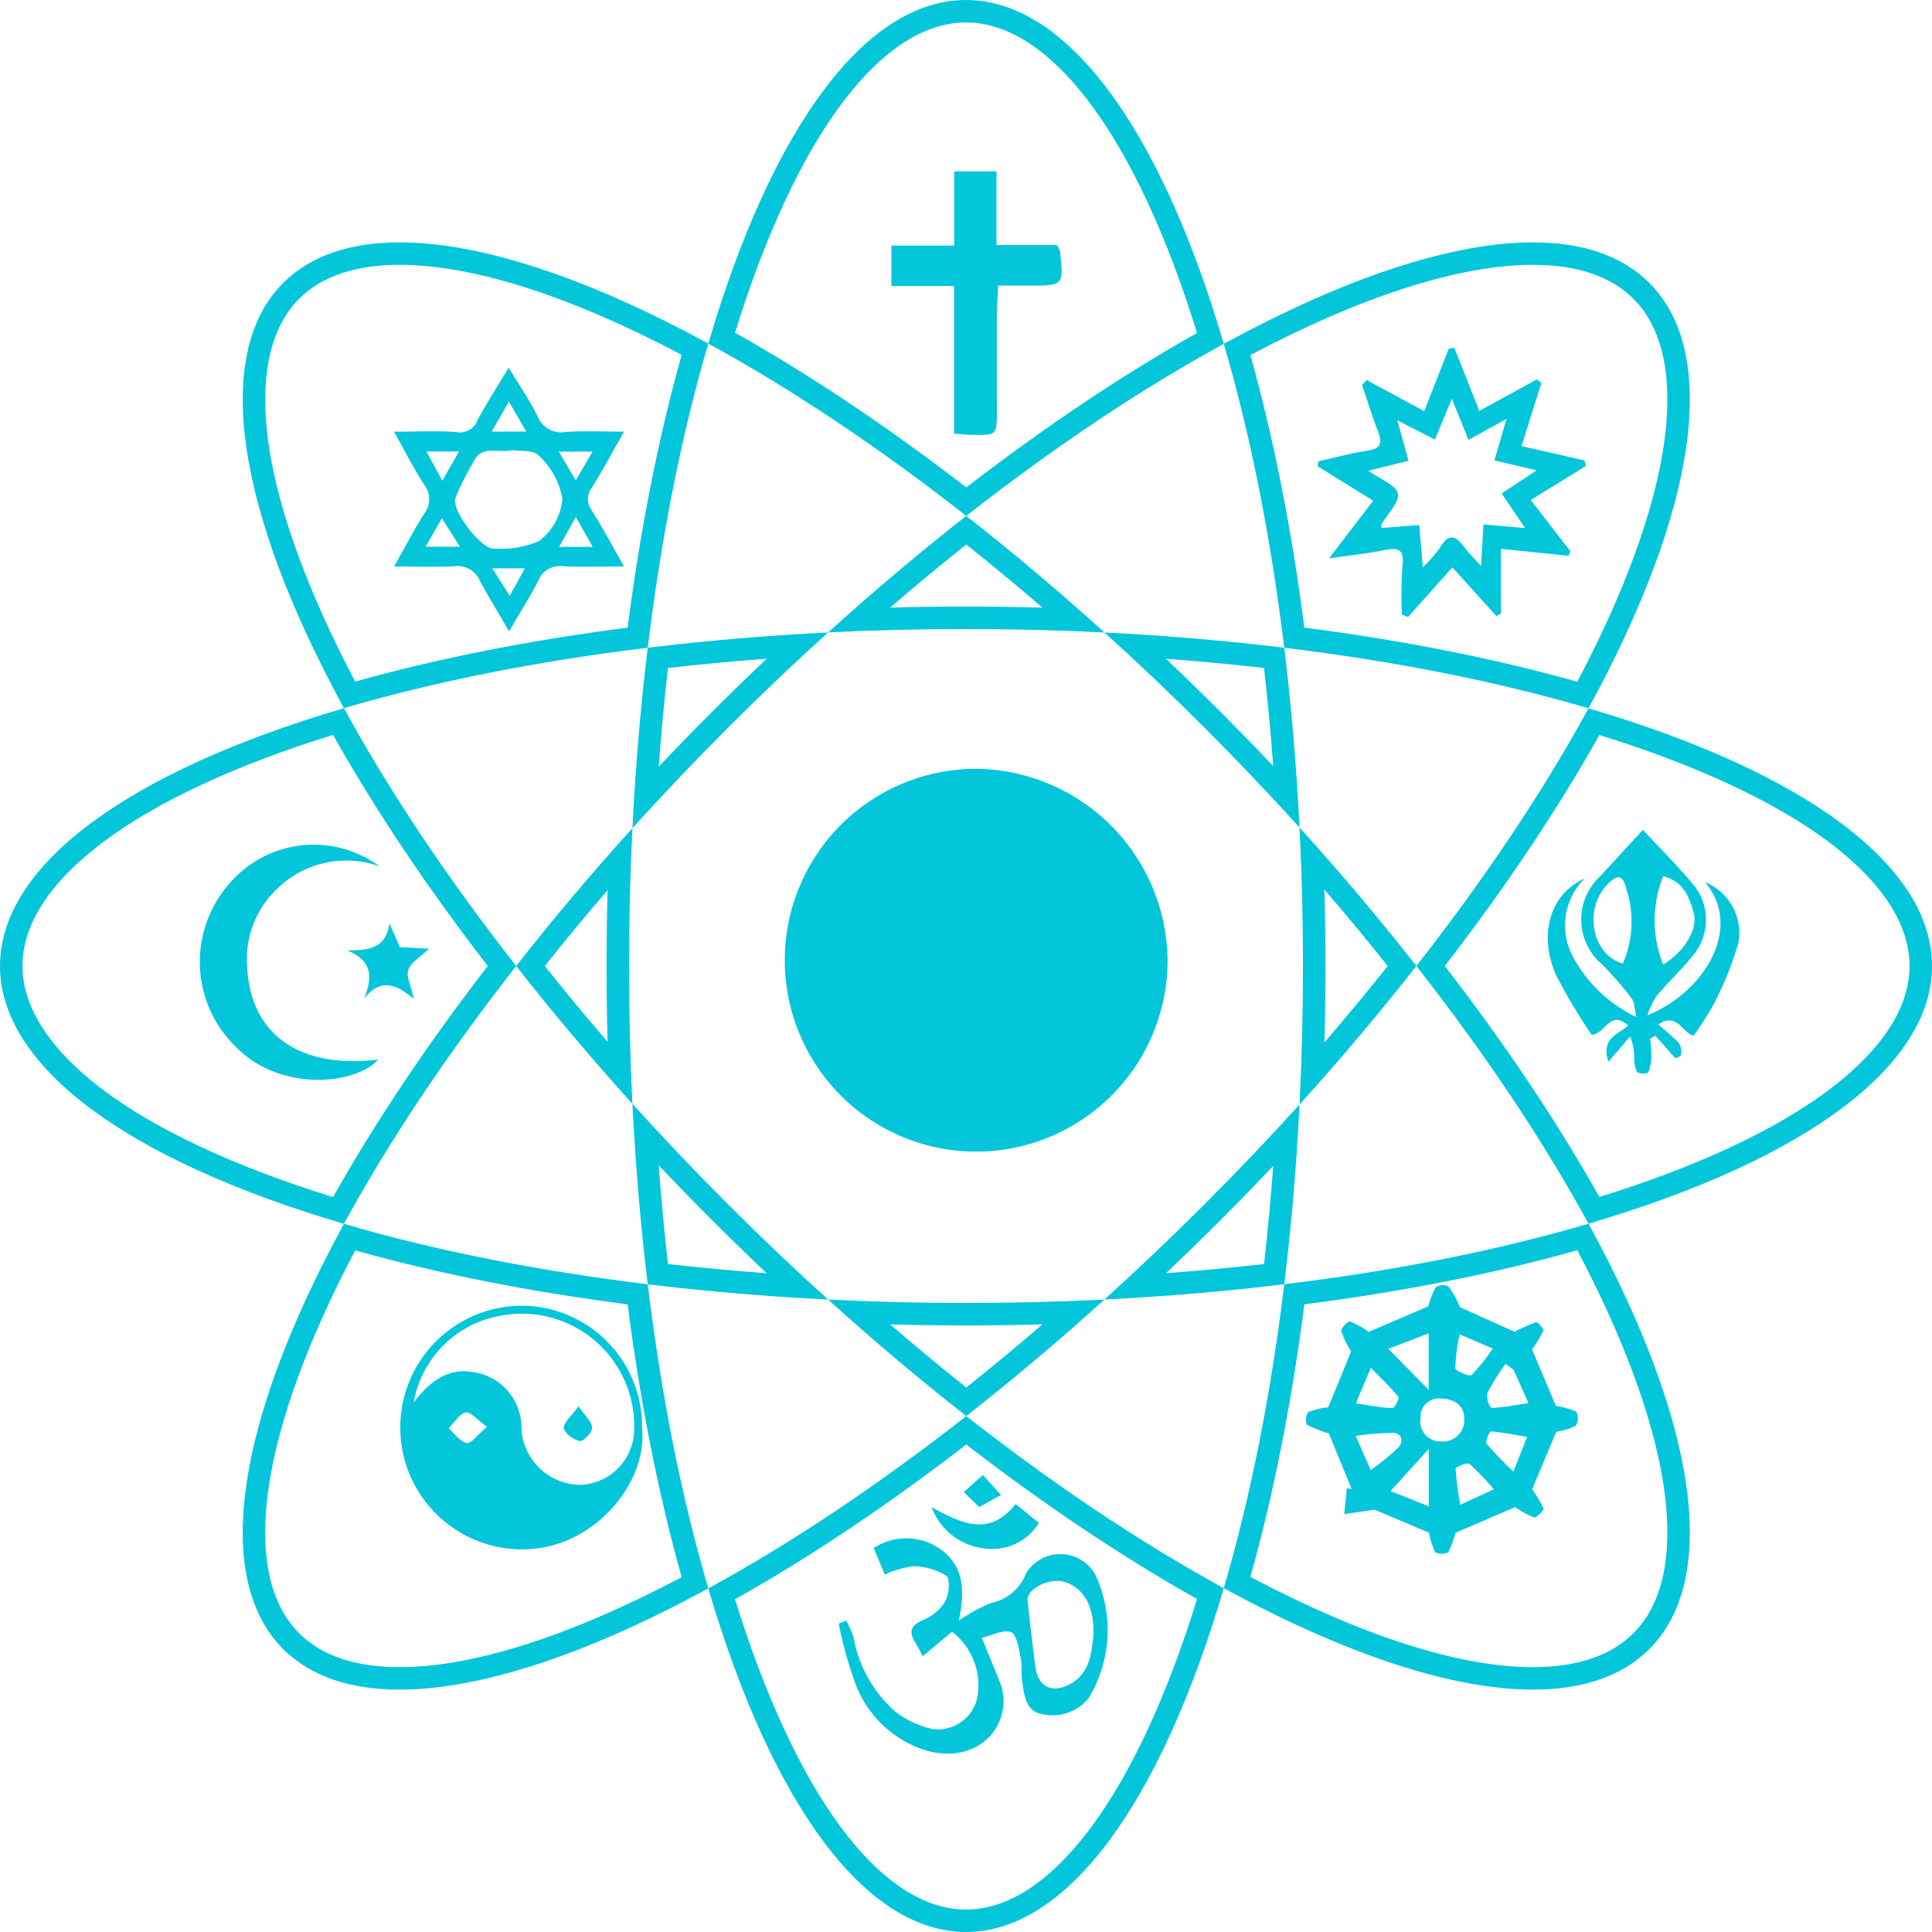 <svg xmlns="http://www.w3.org/2000/svg" width="86" height="86" viewBox="0 0 86 86">
  <g id="Group_625" data-name="Group 625" transform="translate(-144 -194)">
    <path id="Path_580" data-name="Path 580" d="M2221.119,693.2a8.52,8.52,0,1,1-8.463-8.535A8.61,8.61,0,0,1,2221.119,693.2Z" transform="translate(-2025.146 -456.442)" fill="#03c6db"/>
    <path id="Path_581" data-name="Path 581" d="M2149.4,702.336c-1.093,1.18-4.375,1.376-6.245-.481a5.27,5.27,0,0,1-.252-7.493,4.925,4.925,0,0,1,6.556-.627,4.394,4.394,0,0,0-4.617,1.058,4.292,4.292,0,0,0-1.275,3.381C2143.7,701.212,2145.882,702.755,2149.4,702.336Z" transform="translate(-1988.566 -461.17)" fill="#03c6db"/>
    <path id="Path_582" data-name="Path 582" d="M2157.238,702.416c.974,0,1.734-.093,1.879-1.2l.464,1.06,1.3.066c-.392.375-.807.6-.924.935-.105.3.118.712.245,1.3-.79-.671-1.488-.932-2.217-.018C2158.394,703.586,2158.34,702.867,2157.238,702.416Z" transform="translate(-1997.781 -466.111)" fill="#03c6db"/>
    <path id="Path_583" data-name="Path 583" d="M2218.279,632.374v-6.569h-2.787v-1.8h2.794V620.7h1.884v3.279h2.689a1.166,1.166,0,0,1,.137.281c.17,1.519.163,1.526-1.341,1.526h-1.408c-.022.462-.057.86-.059,1.259-.007,1.435,0,2.869,0,4.3,0,1.1,0,1.1-1.076,1.086C2218.867,632.43,2218.626,632.4,2218.279,632.374Z" transform="translate(-2031.813 -419.073)" fill="#03c6db"/>
    <path id="Path_584" data-name="Path 584" d="M2290,691.2c.8.862,1.594,1.647,2.3,2.506a2.466,2.466,0,0,1-.006,3c-.521.667-1.15,1.25-1.7,1.9a4,4,0,0,0-.394.843c2.515-1,4.285-3.868,2.57-5.917a2.425,2.425,0,0,1,1.476,2.705,14.775,14.775,0,0,1-1.06,2.653,13.207,13.207,0,0,1-.933,1.471c-.479-.1-.741-1.082-1.572-.492a11.2,11.2,0,0,1,.924.825.793.793,0,0,1,.094.513c0,.055-.224.17-.259.143a2.668,2.668,0,0,1-.339-.376c-.183-.206-.369-.408-.553-.612l-.23.141a6.535,6.535,0,0,1,.056.784,1.9,1.9,0,0,1-.146.721.576.576,0,0,1-.491-.031,1.418,1.418,0,0,1-.126-.642,2.221,2.221,0,0,0-.189-.938l-.955,1.125c-.359-1.027.422-1.21.873-1.612-.8-.731-1,.366-1.622.413a25.118,25.118,0,0,1-1.582-2.653c-.715-1.588-.449-3.517,1.276-4.314a2.942,2.942,0,0,0-.513,3.518,6.261,6.261,0,0,0,2.81,2.657c-.1-.422-.091-.678-.211-.83a15.615,15.615,0,0,0-1.326-1.521,2.611,2.611,0,0,1-.107-3.882C2288.689,692.618,2289.313,691.943,2290,691.2Zm.9,5.994c.91-.544,1.547-1.56,1.368-2.25-.189-.731-.453-1.455-1.368-1.68A5.3,5.3,0,0,0,2290.9,697.193Zm-1.792-.043a4.7,4.7,0,0,0,.158-3.305c-.16-.676-.411-.643-.8-.265C2287.35,694.646,2287.687,696.747,2289.108,697.15Z" transform="translate(-2072.867 -460.259)" fill="#03c6db"/>
    <path id="Path_585" data-name="Path 585" d="M2211.9,768.65l-.494-1.179a2.635,2.635,0,0,1,2.77-.08c1.213.724,1.33,1.859,1.017,3.314a6.851,6.851,0,0,1,1.441-.79,2.123,2.123,0,0,0,1.556-1.322,1.784,1.784,0,0,1,3.078.056,5.832,5.832,0,0,1-.294,5.5,2.054,2.054,0,0,1-2.085.71c-.717-.125-.783-.847-.875-1.445-.055-.352.006-.725-.068-1.071-.087-.4-.17-1.021-.427-1.126-.333-.137-.837.138-1.3.245.309.759.557,1.362.8,1.966.659,1.635-.693,3.691-3.18,3.083a4.906,4.906,0,0,1-3.314-3.193,18.253,18.253,0,0,1-.677-2.486l.335-.131a4.484,4.484,0,0,1,.323.725,5.732,5.732,0,0,0,1.858,3.322,4.241,4.241,0,0,0,1.673.781,1.8,1.8,0,0,0,1.974-1.371,3.017,3.017,0,0,0-1.116-2.963l-1.306,1.09c-.123-.231-.2-.4-.3-.557-.324-.5-.282-.811.338-1.064a2.043,2.043,0,0,0,.972-.839c.168-.311.217-.995.039-1.121a2.82,2.82,0,0,0-1.463-.423A4.32,4.32,0,0,0,2211.9,768.65Zm9.284,2.705c.052-1.273-.432-2.148-1.319-2.384-.687-.184-1.666.33-1.61.855q.159,1.459.345,2.916c.118.93.777,1.232,1.6.752S2221.095,772.179,2221.184,771.356Z" transform="translate(-2028.514 -504.561)" fill="#03c6db"/>
    <path id="Path_586" data-name="Path 586" d="M2219.791,763.5c1.3.713,2.565,1.356,3.743-.139l1.038.844a2.453,2.453,0,0,1-2.421,1.136A2.854,2.854,0,0,1,2219.791,763.5Z" transform="translate(-2034.324 -502.413)" fill="#03c6db"/>
    <path id="Path_587" data-name="Path 587" d="M2223.93,761.689l-.691-.667.853-.76.808.891Z" transform="translate(-2036.34 -500.605)" fill="#03c6db"/>
    <path id="Path_588" data-name="Path 588" d="M2167.378,653.458c-.487-.84-.914-1.535-1.3-2.252a1.07,1.07,0,0,0-1.118-.649c-.822.045-1.648.012-2.7.012.509-.9.892-1.644,1.338-2.348a1.04,1.04,0,0,0,.009-1.279c-.46-.708-.842-1.467-1.353-2.374,1.035,0,1.907-.052,2.768.019a.853.853,0,0,0,.959-.545c.4-.749.863-1.464,1.377-2.323.474.782.936,1.429,1.273,2.136a1.156,1.156,0,0,0,1.3.723c.789-.052,1.584-.013,2.565-.013-.533.936-.952,1.723-1.425,2.477a.843.843,0,0,0-.009,1.036c.465.734.872,1.5,1.434,2.49-1.024,0-1.865.03-2.7-.01a1.046,1.046,0,0,0-1.117.635C2168.315,651.917,2167.874,652.607,2167.378,653.458Zm.156-8.07c-.691.16-1.384-.254-1.744.532a11.249,11.249,0,0,0-.807,1.617c-.158.585,1.191,2.274,1.7,2.231a4.312,4.312,0,0,0,2.033-.332,2.682,2.682,0,0,0,1.037-1.877,3.428,3.428,0,0,0-1.042-1.919C2168.473,645.372,2167.851,645.445,2167.534,645.388Zm.609-.825-.773-1.334-.765,1.334Zm1.464,5.132h1.493l-.752-1.331Zm1.487-4.24h-1.5l.752,1.28Zm-7.432,4.234h1.529l-.807-1.267Zm1.485-4.24H2163.7l.706,1.305Zm1.483,5.2.777,1.226.673-1.226Z" transform="translate(-2000.717 -431.352)" fill="#03c6db"/>
    <path id="Path_589" data-name="Path 589" d="M2270.207,643.976l2.8.636.077.241-2.465,1.524,1.765,2.28-.085.2-3.01-.309v2.886l-.2.109-1.959-2.168-1.974,2.208-.27-.106a16.945,16.945,0,0,1,.02-2.166c.1-.79-.226-.821-.841-.7-.711.145-1.436.219-2.425.363l1.964-2.568-2.469-1.532.033-.222c.728-.162,1.449-.364,2.185-.473.585-.087.668-.329.473-.836-.264-.684-.479-1.387-.715-2.081l.194-.233,2.571,1.392,1.094-2.787.245-.036,1.113,2.811L2270.9,641l.191.166Zm-3.856-.293-1.672-.854.5,1.8-1.791.443c.521.376,1.234.632,1.313,1.019s-.467.91-.734,1.376c-.02.035,0,.1.007.153l1.681-.13c.055.651.1,1.179.16,1.879a6.64,6.64,0,0,0,.775-.885c.4-.7.725-.479,1.091.018.179.242.4.452.726.812l.106-1.852,1.854.162-1.047-1.541,1.559-1.027-1.876-.443c.186-.645.337-1.167.534-1.847l-1.689.933-.743-1.83Z" transform="translate(-2058.479 -430.118)" fill="#03c6db"/>
    <path id="Path_590" data-name="Path 590" d="M2271.006,746.459l-1.076,2.566a4.817,4.817,0,0,1,.51.847c.03.077-.315.429-.417.4a3.951,3.951,0,0,1-.848-.455l-2.658,1.143a3.638,3.638,0,0,1-.321.862.623.623,0,0,1-.577,0,3.409,3.409,0,0,1-.274-.867l-2.427-1.026-1.347.2q.057-.578.114-1.155l.213.031-1.015-2.472a5.491,5.491,0,0,1-.985-.391.64.64,0,0,1,.067-.559,3.435,3.435,0,0,1,.893-.21l1.015-2.486a4.324,4.324,0,0,1-.435-.907c-.027-.114.3-.456.389-.429a4.168,4.168,0,0,1,.833.464l2.65-1.139a3.515,3.515,0,0,1,.335-.85.57.57,0,0,1,.561-.039,4.132,4.132,0,0,1,.512.929l2.436,1.094a7.148,7.148,0,0,1,.958-.428c.068-.021.352.306.32.38a5.744,5.744,0,0,1-.5.836c.343.816.708,1.686,1.053,2.509a3.717,3.717,0,0,1,.918.263.692.692,0,0,1-.029.627A2.816,2.816,0,0,1,2271.006,746.459Zm-6.04-.613a.894.894,0,0,0,.908,1.047.947.947,0,0,0,1.037-.948c.036-.6-.381-.937-.99-.958A.818.818,0,0,0,2264.966,745.847Zm-1.433-3.075,1.795,1.823v-2.513Zm.1,6.33,1.7.678v-2.556Zm-.883-.934a11.315,11.315,0,0,0,1.223-1c.218-.236.2-.631-.214-.657a11.528,11.528,0,0,0-1.68.137Zm-.664-2.972c.626.093,1.13.194,1.638.216.084,0,.308-.437.255-.5-.336-.419-.732-.791-1.225-1.3Zm6.085-2.442-1.466-.629a7.818,7.818,0,0,0-.19,1.511c.006.123.63.38.723.3A7.862,7.862,0,0,0,2268.176,742.755Zm.929.937-.357-.247a10.528,10.528,0,0,0-.806,1.3.921.921,0,0,0,.175.661c.522-.025,1.04-.125,1.66-.219Zm0,4.54.608-1.541c-.612-.1-1.11-.207-1.613-.244-.057,0-.26.459-.193.544A16.307,16.307,0,0,0,2269.1,748.232Zm-.875.794a10.554,10.554,0,0,0-1.085-1.134c-.1-.077-.616.141-.614.215a14.345,14.345,0,0,0,.207,1.606Z" transform="translate(-2057.732 -488.728)" fill="#03c6db"/>
    <path id="Path_591" data-name="Path 591" d="M2173.667,747.621c.245,2.419-2.177,5.373-5.319,5.365a5.422,5.422,0,1,1-.043-10.845A5.378,5.378,0,0,1,2173.667,747.621ZM2163.5,746.45c.967-1.262,1.854-1.621,3.075-1.256a2.507,2.507,0,0,1,1.725,2.391c.014.109.011.221.029.33a2.665,2.665,0,0,0,2.538,2.2,2.485,2.485,0,0,0,2.443-2.331,5,5,0,0,0-5.919-5.2A4.745,4.745,0,0,0,2163.5,746.45Zm3.269,1.081c-.434-.307-.74-.681-.953-.634-.29.064-.509.449-.759.7.267.234.511.607.807.655C2166.072,748.281,2166.353,747.877,2166.765,747.531Z" transform="translate(-2001.086 -490.019)" fill="#03c6db"/>
    <path id="Path_592" data-name="Path 592" d="M2181.087,752.9c.305.451.608.706.608.96,0,.211-.392.616-.549.589-.276-.048-.67-.336-.707-.572S2180.76,753.359,2181.087,752.9Z" transform="translate(-2011.336 -496.302)" fill="#03c6db"/>
    <g id="Exclusion_1" data-name="Exclusion 1" transform="translate(2450 1096)" fill="none">
      <path d="M-2263-816c-4.431,0-8.613-5.575-11.472-15.294a84.466,84.466,0,0,0,11.484-7.67c-2.061-1.614-4.13-3.36-6.15-5.187,2.006.1,4.07.152,6.138.152s4.138-.051,6.163-.153c-2.029,1.836-4.1,3.581-6.151,5.188a84.48,84.48,0,0,0,11.463,7.659C-2254.384-821.579-2258.567-816-2263-816Zm25.234-10.788c-3.585,0-8.343-1.562-13.76-4.518a84.492,84.492,0,0,0,2.692-13.527c-2.594.316-5.288.544-8,.68,1.492-1.35,2.991-2.776,4.455-4.24s2.875-2.947,4.228-4.442c-.137,2.729-.366,5.421-.68,8a84.45,84.45,0,0,0,13.543-2.7c4.855,8.9,5.842,15.8,2.708,18.936A7.047,7.047,0,0,1-2237.765-826.789Zm-50.445,0a7.046,7.046,0,0,1-5.184-1.805c-3.134-3.134-2.148-10.033,2.7-18.93a84.51,84.51,0,0,0,13.522,2.69c-.317-2.6-.546-5.3-.682-8.031,1.356,1.5,2.787,3,4.254,4.471s2.956,2.883,4.457,4.241c-2.74-.137-5.441-.367-8.029-.682a84.424,84.424,0,0,0,2.695,13.539C-2279.879-828.347-2284.629-826.789-2288.21-826.789Zm-2.479-20.735c-9.73-2.86-15.311-7.043-15.311-11.476s5.581-8.617,15.311-11.477c-4.852-8.9-5.838-15.8-2.7-18.929a7.047,7.047,0,0,1,5.184-1.806c3.581,0,8.331,1.558,13.738,4.506a84.448,84.448,0,0,0-2.7,13.539c2.6-.317,5.3-.546,8.029-.682-1.493,1.351-2.993,2.777-4.457,4.241s-2.89,2.963-4.252,4.469l0,0v0c.136-2.731.365-5.431.681-8.028a84.466,84.466,0,0,0-13.522,2.69A84.474,84.474,0,0,0-2283.023-859c1.61-2.056,3.351-4.12,5.174-6.136-.1,2.008-.152,4.072-.152,6.137s.051,4.113.151,6.133v0l0,0c-1.824-2.017-3.564-4.081-5.172-6.134a84.481,84.481,0,0,0-7.666,11.477Zm55.4-.006h0a84.452,84.452,0,0,0-7.663-11.47c-1.616,2.064-3.365,4.137-5.2,6.163l0,0v0c.1-2.029.153-4.1.153-6.161s-.052-4.137-.153-6.165c1.84,2.032,3.589,4.107,5.2,6.165a84.493,84.493,0,0,0,7.663-11.47c9.717,2.86,15.29,7.041,15.29,11.471s-5.573,8.61-15.29,11.47Zm-12.863-17.635,0,0c-1.352-1.493-2.773-2.987-4.226-4.44s-2.955-2.882-4.455-4.24c2.729.137,5.422.366,8,.68a84.512,84.512,0,0,0-2.691-13.527c5.416-2.956,10.173-4.518,13.759-4.518a7.046,7.046,0,0,1,5.184,1.806c3.135,3.134,2.148,10.036-2.708,18.935h0a84.428,84.428,0,0,0-13.543-2.7c.316,2.594.544,5.285.68,8Zm-8.683-8.682h0c-2.025-.1-4.1-.153-6.16-.153s-4.12.051-6.138.152c2.031-1.837,4.1-3.582,6.15-5.187,2.06,1.613,4.128,3.358,6.149,5.186Zm-6.151-5.188h0a84.416,84.416,0,0,0-11.483-7.67c2.86-9.72,7.041-15.294,11.472-15.294s8.615,5.579,11.475,15.306a84.5,84.5,0,0,0-11.462,7.658Z" stroke="none"/>
      <path d="M -2263 -817 C -2262.096 -817 -2261.18 -817.292 -2260.276 -817.867 C -2259.323 -818.474 -2258.379 -819.396 -2257.472 -820.605 C -2255.684 -822.991 -2254.045 -826.512 -2252.715 -830.822 C -2256.035 -832.688 -2259.484 -834.997 -2262.988 -837.699 C -2266.499 -834.991 -2269.955 -832.678 -2273.281 -830.811 C -2271.951 -826.504 -2270.313 -822.987 -2268.525 -820.603 C -2267.618 -819.394 -2266.676 -818.473 -2265.723 -817.867 C -2264.819 -817.292 -2263.903 -817 -2263 -817 M -2237.765 -827.789 L -2237.765 -827.789 C -2235.799 -827.789 -2234.293 -828.298 -2233.289 -829.301 C -2232.65 -829.94 -2232.209 -830.794 -2231.977 -831.84 C -2231.731 -832.943 -2231.716 -834.262 -2231.93 -835.758 C -2232.352 -838.71 -2233.683 -842.358 -2235.789 -846.346 C -2239.462 -845.314 -2243.541 -844.505 -2247.938 -843.938 C -2248.505 -839.548 -2249.312 -835.474 -2250.341 -831.806 C -2245.367 -829.175 -2241.03 -827.788 -2237.765 -827.789 M -2288.21 -827.789 L -2288.21 -827.789 C -2284.949 -827.789 -2280.62 -829.172 -2275.656 -831.794 C -2276.687 -835.466 -2277.495 -839.544 -2278.062 -843.938 C -2282.45 -844.505 -2286.522 -845.311 -2290.189 -846.34 C -2292.294 -842.353 -2293.625 -838.707 -2294.046 -835.756 C -2294.26 -834.26 -2294.244 -832.942 -2293.999 -831.839 C -2293.767 -830.794 -2293.325 -829.94 -2292.687 -829.301 C -2291.683 -828.297 -2290.177 -827.789 -2288.21 -827.789 M -2262.988 -840.239 C -2261.857 -841.139 -2260.724 -842.077 -2259.6 -843.046 C -2260.73 -843.016 -2261.866 -843 -2263 -843 C -2264.125 -843 -2265.253 -843.015 -2266.375 -843.046 C -2265.25 -842.076 -2264.117 -841.137 -2262.988 -840.239 M -2271.874 -845.323 C -2272.691 -846.097 -2273.502 -846.887 -2274.302 -847.686 C -2275.104 -848.488 -2275.898 -849.305 -2276.677 -850.127 C -2276.568 -848.641 -2276.43 -847.172 -2276.266 -845.734 C -2274.828 -845.57 -2273.359 -845.433 -2271.874 -845.323 M -2254.1 -845.325 C -2252.624 -845.434 -2251.164 -845.571 -2249.734 -845.734 C -2249.571 -847.164 -2249.434 -848.623 -2249.325 -850.099 C -2250.095 -849.286 -2250.881 -848.48 -2251.674 -847.686 C -2252.473 -846.888 -2253.283 -846.098 -2254.1 -845.325 M -2291.173 -848.714 C -2289.306 -852.038 -2286.994 -855.492 -2284.289 -859 C -2286.995 -862.508 -2289.306 -865.962 -2291.173 -869.286 C -2295.485 -867.956 -2299.007 -866.317 -2301.393 -864.528 C -2302.604 -863.621 -2303.525 -862.678 -2304.132 -861.724 C -2304.708 -860.82 -2305 -859.904 -2305 -859 C -2305 -856.665 -2303.039 -854.705 -2301.393 -853.472 C -2299.007 -851.683 -2295.484 -850.044 -2291.173 -848.714 M -2234.806 -848.72 C -2230.501 -850.05 -2226.984 -851.688 -2224.601 -853.476 C -2223.393 -854.382 -2222.473 -855.325 -2221.866 -856.278 C -2221.292 -857.181 -2221 -858.097 -2221 -859 C -2221 -859.903 -2221.292 -860.819 -2221.866 -861.722 C -2222.473 -862.674 -2223.393 -863.617 -2224.601 -864.524 C -2226.984 -866.312 -2230.501 -867.95 -2234.806 -869.28 C -2236.673 -865.957 -2238.983 -862.505 -2241.686 -859 C -2238.983 -855.495 -2236.673 -852.043 -2234.806 -848.72 M -2247.046 -855.598 C -2246.072 -856.728 -2245.129 -857.865 -2244.227 -859 C -2245.13 -860.136 -2246.073 -861.273 -2247.046 -862.402 C -2247.016 -861.271 -2247 -860.133 -2247 -859 C -2247 -857.867 -2247.016 -856.73 -2247.046 -855.598 M -2278.955 -855.627 C -2278.985 -856.75 -2279 -857.877 -2279 -859 C -2279 -860.124 -2278.985 -861.251 -2278.955 -862.373 C -2279.92 -861.253 -2280.854 -860.125 -2281.749 -859 C -2280.854 -857.874 -2279.919 -856.747 -2278.955 -855.627 M -2276.677 -867.873 C -2275.898 -868.696 -2275.104 -869.512 -2274.302 -870.314 C -2273.503 -871.113 -2272.691 -871.902 -2271.874 -872.677 C -2273.359 -872.568 -2274.827 -872.43 -2276.266 -872.266 C -2276.43 -870.827 -2276.568 -869.359 -2276.677 -867.873 M -2249.325 -867.901 C -2249.434 -869.376 -2249.571 -870.836 -2249.734 -872.266 C -2251.165 -872.429 -2252.624 -872.566 -2254.1 -872.675 C -2253.283 -871.901 -2252.472 -871.112 -2251.674 -870.314 C -2250.88 -869.519 -2250.094 -868.713 -2249.325 -867.901 M -2235.789 -871.654 C -2233.683 -875.642 -2232.352 -879.29 -2231.93 -882.241 C -2231.716 -883.738 -2231.731 -885.056 -2231.976 -886.159 C -2232.209 -887.205 -2232.65 -888.059 -2233.289 -888.698 C -2234.293 -889.702 -2235.8 -890.211 -2237.766 -890.211 C -2241.032 -890.211 -2245.368 -888.824 -2250.341 -886.194 C -2249.312 -882.525 -2248.505 -878.451 -2247.938 -874.062 C -2243.541 -873.495 -2239.462 -872.686 -2235.789 -871.654 M -2290.189 -871.66 C -2286.522 -872.689 -2282.45 -873.496 -2278.062 -874.062 C -2277.495 -878.455 -2276.687 -882.533 -2275.656 -886.206 C -2280.62 -888.828 -2284.949 -890.211 -2288.209 -890.211 C -2290.176 -890.211 -2291.683 -889.702 -2292.687 -888.698 C -2294.336 -887.048 -2294.336 -884.277 -2294.046 -882.244 C -2293.624 -879.293 -2292.294 -875.647 -2290.189 -871.66 M -2259.6 -874.954 C -2260.724 -875.923 -2261.857 -876.862 -2262.988 -877.761 C -2264.117 -876.863 -2265.25 -875.924 -2266.375 -874.955 C -2265.253 -874.985 -2264.125 -875 -2263 -875 C -2261.867 -875 -2260.73 -874.985 -2259.6 -874.954 M -2262.988 -880.302 C -2259.484 -883.004 -2256.035 -885.312 -2252.715 -887.177 C -2254.045 -891.488 -2255.684 -895.009 -2257.472 -897.395 C -2258.379 -898.604 -2259.323 -899.526 -2260.276 -900.133 C -2261.18 -900.708 -2262.096 -901 -2263 -901 C -2263.903 -901 -2264.819 -900.708 -2265.722 -900.133 C -2266.675 -899.527 -2267.618 -898.607 -2268.525 -897.398 C -2270.313 -895.014 -2271.951 -891.496 -2273.281 -887.19 C -2269.954 -885.322 -2266.498 -883.009 -2262.988 -880.302 M -2263 -816 C -2267.431 -816 -2271.612 -821.575 -2274.472 -831.295 C -2270.783 -833.306 -2266.92 -835.886 -2262.988 -838.965 C -2265.049 -840.579 -2267.118 -842.325 -2269.138 -844.152 C -2267.132 -844.052 -2265.067 -844 -2263 -844 C -2260.935 -844 -2258.861 -844.052 -2256.837 -844.153 C -2258.866 -842.317 -2260.936 -840.572 -2262.988 -838.965 C -2259.066 -835.894 -2255.209 -833.317 -2251.525 -831.306 C -2254.384 -821.579 -2258.567 -816 -2263 -816 Z M -2237.765 -826.789 C -2241.351 -826.788 -2246.108 -828.351 -2251.525 -831.306 C -2250.341 -835.333 -2249.436 -839.884 -2248.833 -844.833 C -2251.428 -844.518 -2254.121 -844.289 -2256.837 -844.153 C -2255.344 -845.504 -2253.845 -846.93 -2252.381 -848.393 C -2250.929 -849.846 -2249.507 -851.34 -2248.153 -852.835 C -2248.29 -850.107 -2248.519 -847.415 -2248.833 -844.833 C -2243.88 -845.436 -2239.323 -846.343 -2235.29 -847.53 C -2230.434 -838.63 -2229.448 -831.728 -2232.582 -828.594 C -2233.78 -827.396 -2235.524 -826.789 -2237.765 -826.789 Z M -2288.21 -826.789 C -2290.451 -826.789 -2292.195 -827.396 -2293.394 -828.594 C -2296.527 -831.728 -2295.541 -838.627 -2290.689 -847.524 C -2286.666 -846.341 -2282.116 -845.436 -2277.167 -844.833 C -2277.483 -847.434 -2277.712 -850.137 -2277.848 -852.864 C -2276.492 -851.365 -2275.062 -849.86 -2273.594 -848.393 C -2272.138 -846.937 -2270.638 -845.51 -2269.138 -844.152 C -2271.877 -844.289 -2274.579 -844.518 -2277.167 -844.833 C -2276.565 -839.884 -2275.658 -835.328 -2274.472 -831.295 C -2279.879 -828.347 -2284.629 -826.789 -2288.21 -826.789 Z M -2290.689 -847.524 C -2300.419 -850.383 -2306 -854.567 -2306 -859 C -2306 -863.434 -2300.419 -867.617 -2290.689 -870.477 C -2295.541 -879.373 -2296.527 -886.272 -2293.394 -889.405 C -2292.195 -890.603 -2290.451 -891.211 -2288.209 -891.211 C -2284.628 -891.211 -2279.878 -889.653 -2274.472 -886.705 C -2275.657 -882.675 -2276.564 -878.12 -2277.167 -873.167 C -2274.565 -873.483 -2271.864 -873.712 -2269.137 -873.848 C -2270.631 -872.497 -2272.13 -871.071 -2273.594 -869.607 C -2275.054 -868.147 -2276.484 -866.644 -2277.846 -865.138 L -2277.848 -865.136 L -2277.848 -865.139 C -2277.712 -867.87 -2277.483 -870.57 -2277.167 -873.167 C -2282.112 -872.565 -2286.661 -871.66 -2290.689 -870.477 C -2288.679 -866.791 -2286.1 -862.929 -2283.023 -859 C -2281.413 -861.056 -2279.672 -863.12 -2277.848 -865.136 C -2277.948 -863.129 -2278 -861.064 -2278 -859 C -2278 -856.95 -2277.949 -854.886 -2277.849 -852.867 L -2277.848 -852.864 L -2277.85 -852.866 C -2279.675 -854.883 -2281.415 -856.947 -2283.023 -859 C -2286.097 -855.074 -2288.677 -851.213 -2290.689 -847.524 Z M -2235.291 -847.529 L -2235.29 -847.53 C -2237.302 -851.217 -2239.88 -855.076 -2242.953 -859 C -2239.88 -862.924 -2237.302 -866.783 -2235.29 -870.47 C -2225.573 -867.611 -2220 -863.43 -2220 -859 C -2220 -854.57 -2225.573 -850.389 -2235.29 -847.53 L -2235.291 -847.529 Z M -2248.153 -852.835 L -2248.153 -852.838 C -2248.052 -854.867 -2248 -856.94 -2248 -859 C -2248 -861.062 -2248.052 -863.137 -2248.153 -865.165 C -2246.313 -863.132 -2244.564 -861.058 -2242.953 -859 C -2244.569 -856.936 -2246.318 -854.863 -2248.151 -852.837 L -2248.153 -852.835 Z M -2248.153 -865.165 L -2248.155 -865.167 C -2249.507 -866.66 -2250.929 -868.154 -2252.381 -869.607 C -2253.837 -871.062 -2255.336 -872.489 -2256.837 -873.847 C -2254.107 -873.71 -2251.415 -873.481 -2248.834 -873.167 C -2249.436 -878.114 -2250.341 -882.664 -2251.525 -886.693 C -2246.109 -889.649 -2241.352 -891.211 -2237.766 -891.211 C -2235.525 -891.211 -2233.781 -890.604 -2232.582 -889.405 C -2229.448 -886.271 -2230.435 -879.37 -2235.29 -870.47 L -2235.29 -870.47 L -2235.291 -870.471 C -2239.322 -871.657 -2243.878 -872.564 -2248.834 -873.167 C -2248.518 -870.573 -2248.289 -867.882 -2248.154 -865.168 L -2248.153 -865.165 Z M -2256.837 -873.847 L -2256.839 -873.847 C -2258.865 -873.948 -2260.938 -874 -2263 -874 C -2265.054 -874 -2267.119 -873.949 -2269.137 -873.848 C -2267.106 -875.686 -2265.037 -877.43 -2262.988 -879.035 C -2260.928 -877.422 -2258.859 -875.677 -2256.839 -873.849 L -2256.837 -873.847 Z M -2262.988 -879.035 L -2262.988 -879.036 C -2266.919 -882.113 -2270.782 -884.694 -2274.472 -886.705 C -2271.612 -896.426 -2267.43 -902 -2263 -902 C -2258.567 -902 -2254.384 -896.421 -2251.525 -886.694 C -2255.206 -884.685 -2259.062 -882.108 -2262.987 -879.036 L -2262.988 -879.035 Z" stroke="none" fill="#03c6db"/>
    </g>
  </g>
</svg>
